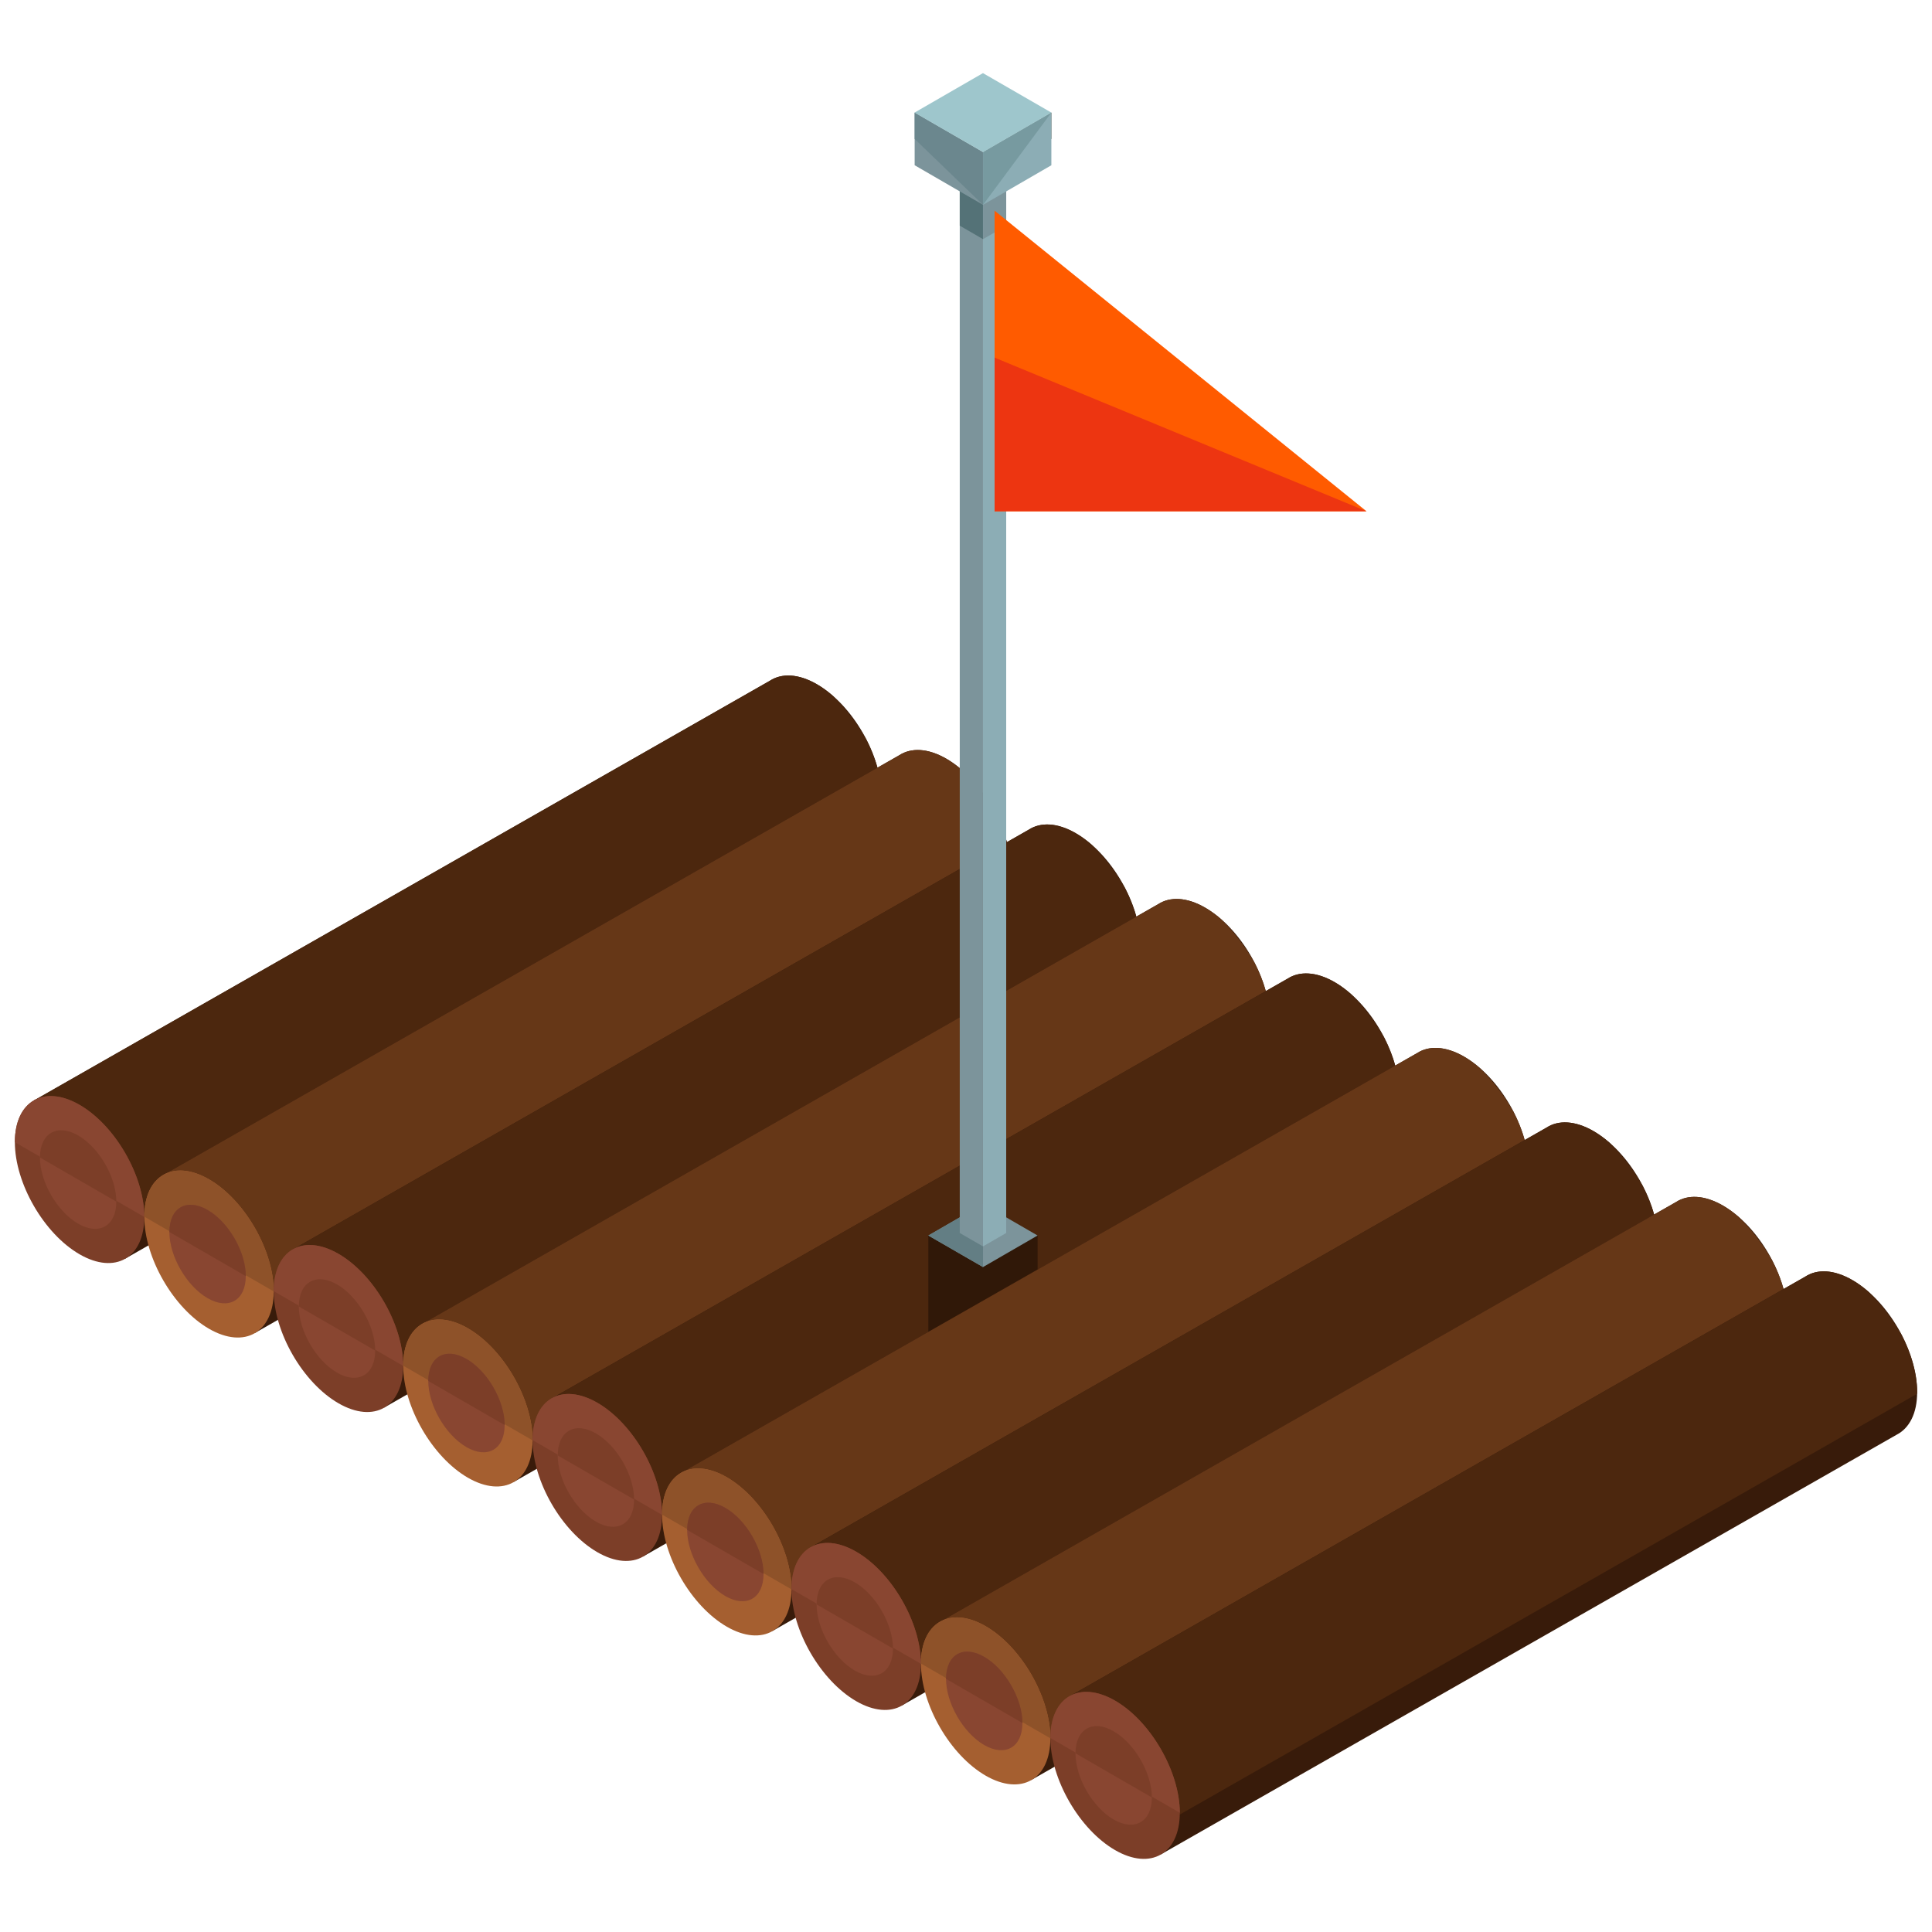 <?xml version="1.0" encoding="utf-8"?>
<!-- Generator: Adobe Illustrator 16.0.0, SVG Export Plug-In . SVG Version: 6.00 Build 0)  -->
<!DOCTYPE svg PUBLIC "-//W3C//DTD SVG 1.1//EN" "http://www.w3.org/Graphics/SVG/1.1/DTD/svg11.dtd">
<svg version="1.1" id="Layer_1" xmlns="http://www.w3.org/2000/svg" xmlns:xlink="http://www.w3.org/1999/xlink" x="0px" y="0px"
	 width="130px" height="130px" viewBox="0 0 130 130" enable-background="new 0 0 130 130" xml:space="preserve">
<g>
	<g>
		<g>
			<g>
				<path fill="#381B0A" d="M51.801,45.807L2.282,74.051l6.145,10.641l49.518-28.246c0.844-0.432,1.379-1.422,1.378-2.861
					c0-2.766-1.958-6.16-4.355-7.543C53.722,45.322,52.598,45.287,51.801,45.807z"/>
				<path fill="#4C270E" d="M59.317,53.695c0-0.039,0.005-0.072,0.005-0.111c0.001-1.236-0.393-2.598-1.041-3.85
					c-0.624-1.086-1.388-2.086-2.239-2.912c-0.345-0.299-0.704-0.566-1.075-0.781c-1.245-0.719-2.369-0.754-3.166-0.234
					L2.282,74.051l5.295,9.17L59.317,53.695z"/>
				<path fill="#7C3E28" d="M1,76.855c-0.001,2.768,1.959,6.16,4.354,7.543s4.354,0.252,4.355-2.512
					c-0.001-2.768-1.961-6.162-4.356-7.545C2.959,72.961,1.001,74.09,1,76.855z"/>
				<path fill="#894631" d="M9.71,81.887c-0.001-2.768-1.961-6.162-4.356-7.545C2.959,72.961,1.001,74.09,1,76.855"/>
				<path fill="#894631" d="M2.688,77.887c0,1.633,1.156,3.635,2.57,4.453c1.414,0.814,2.57,0.148,2.57-1.484
					s-1.156-3.637-2.571-4.453C3.845,75.586,2.689,76.254,2.688,77.887z"/>
				<path fill="#7C3E28" d="M7.829,80.855c0-1.633-1.156-3.637-2.571-4.453c-1.413-0.816-2.568-0.148-2.569,1.484"/>
			</g>
		</g>
		<g>
			<g>
				<path fill="#381B0A" d="M60.51,50.818L10.992,79.062l6.144,10.641l49.519-28.246c0.844-0.432,1.379-1.422,1.378-2.863
					c0-2.766-1.959-6.158-4.355-7.541C62.432,50.334,61.308,50.299,60.51,50.818z"/>
				<path fill="#663717" d="M68.026,58.707c0-0.039,0.006-0.072,0.006-0.113c0.001-1.234-0.394-2.596-1.041-3.848
					c-0.625-1.086-1.388-2.086-2.24-2.912c-0.344-0.299-0.703-0.566-1.074-0.781c-1.245-0.719-2.369-0.754-3.167-0.234
					L10.992,79.062l5.294,9.17L68.026,58.707z"/>
				<path fill="#A55F30" d="M9.71,81.867c-0.001,2.768,1.959,6.16,4.354,7.543s4.354,0.252,4.354-2.514
					c0-2.768-1.96-6.16-4.355-7.543C11.669,77.971,9.711,79.102,9.71,81.867z"/>
				<path fill="#8E5229" d="M18.419,86.896c0-2.768-1.96-6.16-4.355-7.543c-2.395-1.383-4.353-0.252-4.354,2.514"/>
				<path fill="#894631" d="M11.397,82.898c0,1.633,1.157,3.635,2.57,4.453c1.415,0.814,2.571,0.148,2.571-1.484
					s-1.156-3.637-2.571-4.453C12.555,80.598,11.398,81.266,11.397,82.898z"/>
				<path fill="#7C3E28" d="M16.539,85.867c0-1.633-1.156-3.637-2.571-4.453c-1.413-0.816-2.569-0.148-2.57,1.484"/>
			</g>
		</g>
		<g>
			<g>
				<path fill="#381B0A" d="M69.22,55.828L19.702,84.074l6.144,10.641l49.518-28.246c0.845-0.432,1.38-1.422,1.379-2.863
					c0-2.766-1.959-6.158-4.355-7.541C71.142,55.344,70.017,55.311,69.22,55.828z"/>
				<path fill="#4C270E" d="M76.736,63.719c0-0.039,0.006-0.072,0.006-0.113c0.001-1.234-0.394-2.596-1.041-3.85
					c-0.625-1.084-1.388-2.086-2.24-2.91c-0.344-0.301-0.704-0.568-1.074-0.781c-1.245-0.721-2.37-0.754-3.167-0.236L19.702,84.074
					l5.294,9.17L76.736,63.719z"/>
				<path fill="#7C3E28" d="M18.419,86.879c0,2.768,1.96,6.16,4.354,7.543c2.396,1.383,4.354,0.252,4.355-2.514
					c-0.001-2.768-1.96-6.16-4.356-7.543C20.379,82.982,18.42,84.113,18.419,86.879z"/>
				<path fill="#894631" d="M27.129,91.908c-0.001-2.768-1.96-6.16-4.356-7.543c-2.394-1.383-4.353-0.252-4.354,2.514"/>
				<path fill="#894631" d="M20.107,87.91c0,1.633,1.157,3.635,2.57,4.453c1.415,0.814,2.57,0.146,2.57-1.484
					c0-1.633-1.155-3.637-2.571-4.453C21.265,85.609,20.108,86.275,20.107,87.91z"/>
				<path fill="#7C3E28" d="M25.248,90.879c0-1.633-1.155-3.637-2.571-4.453c-1.412-0.816-2.568-0.15-2.569,1.484"/>
			</g>
		</g>
		<g>
			<g>
				<path fill="#381B0A" d="M77.93,60.84L28.411,89.086l6.145,10.639L84.073,71.48c0.844-0.432,1.379-1.422,1.378-2.863
					c0-2.766-1.958-6.158-4.354-7.541C79.851,60.355,78.727,60.322,77.93,60.84z"/>
				<path fill="#663717" d="M85.446,68.729c0-0.037,0.005-0.072,0.005-0.111c0.001-1.234-0.393-2.598-1.041-3.85
					c-0.624-1.084-1.387-2.086-2.239-2.91c-0.345-0.301-0.704-0.568-1.074-0.781c-1.246-0.721-2.37-0.754-3.167-0.236L28.411,89.086
					l5.295,9.17L85.446,68.729z"/>
				<path fill="#A55F30" d="M27.129,91.891c-0.001,2.766,1.96,6.158,4.354,7.541c2.396,1.383,4.354,0.254,4.355-2.512
					c-0.001-2.768-1.96-6.16-4.356-7.543C29.089,87.994,27.13,89.125,27.129,91.891z"/>
				<path fill="#8E5229" d="M35.839,96.92c-0.001-2.768-1.96-6.16-4.356-7.543c-2.394-1.383-4.353-0.252-4.354,2.514"/>
				<path fill="#894631" d="M28.817,92.922c0,1.633,1.157,3.635,2.57,4.451c1.414,0.816,2.57,0.148,2.57-1.482
					c0-1.635-1.156-3.637-2.571-4.453C29.975,90.621,28.818,91.287,28.817,92.922z"/>
				<path fill="#7C3E28" d="M33.958,95.891c0-1.635-1.156-3.637-2.571-4.453c-1.412-0.816-2.568-0.15-2.569,1.484"/>
			</g>
		</g>
		<g>
			<g>
				<path fill="#381B0A" d="M86.639,65.852L37.121,94.096l6.144,10.641l49.519-28.244c0.844-0.432,1.379-1.422,1.378-2.863
					c0-2.766-1.958-6.16-4.355-7.543C88.561,65.367,87.437,65.334,86.639,65.852z"/>
				<path fill="#4C270E" d="M94.156,73.74c0-0.037,0.005-0.072,0.005-0.111c0.001-1.236-0.393-2.598-1.041-3.85
					c-0.625-1.084-1.388-2.086-2.239-2.91c-0.345-0.301-0.704-0.568-1.075-0.783c-1.245-0.719-2.369-0.752-3.167-0.234
					L37.121,94.096l5.294,9.172L94.156,73.74z"/>
				<rect x="62.466" y="83.135" fill="#301808" width="7.351" height="12.965"/>
				<path fill="#7C3E28" d="M35.839,96.902c-0.001,2.766,1.959,6.158,4.354,7.541s4.354,0.252,4.355-2.512
					c-0.001-2.768-1.961-6.162-4.356-7.545C37.798,93.006,35.84,94.135,35.839,96.902z"/>
				<path fill="#894631" d="M44.549,101.932c-0.001-2.768-1.961-6.162-4.356-7.545c-2.395-1.381-4.353-0.252-4.354,2.516"/>
				<path fill="#894631" d="M37.527,97.934c0,1.631,1.156,3.635,2.57,4.451s2.57,0.148,2.57-1.484s-1.156-3.637-2.571-4.451
					C38.684,95.633,37.528,96.299,37.527,97.934z"/>
				<path fill="#7C3E28" d="M42.668,100.9c0-1.633-1.156-3.637-2.571-4.451c-1.413-0.816-2.568-0.15-2.569,1.484"/>
			</g>
		</g>
		<g>
			<g>
				<path fill="#381B0A" d="M95.349,70.863L45.831,99.107l6.144,10.641l49.519-28.244c0.844-0.432,1.379-1.424,1.378-2.863
					c0-2.766-1.959-6.16-4.355-7.543C97.271,70.379,96.146,70.344,95.349,70.863z"/>
				<path fill="#663717" d="M102.865,78.752c0-0.037,0.006-0.072,0.006-0.111c0.001-1.236-0.394-2.598-1.041-3.85
					c-0.625-1.084-1.388-2.086-2.24-2.91c-0.344-0.301-0.704-0.568-1.074-0.783c-1.245-0.719-2.37-0.754-3.167-0.234L45.831,99.107
					l5.294,9.172L102.865,78.752z"/>
				<path fill="#A55F30" d="M44.549,101.914c-0.001,2.766,1.959,6.158,4.354,7.541s4.354,0.252,4.354-2.512
					c-0.001-2.768-1.96-6.162-4.355-7.545C46.508,98.018,44.55,99.146,44.549,101.914z"/>
				<path fill="#8E5229" d="M53.258,106.943c-0.001-2.768-1.96-6.162-4.355-7.545c-2.395-1.381-4.353-0.252-4.354,2.516"/>
				<path fill="#894631" d="M46.236,102.945c0,1.631,1.157,3.635,2.57,4.451c1.415,0.814,2.57,0.148,2.57-1.484
					s-1.155-3.637-2.571-4.453C47.394,100.645,46.237,101.311,46.236,102.945z"/>
				<path fill="#7C3E28" d="M51.377,105.912c0-1.633-1.155-3.637-2.571-4.453c-1.412-0.814-2.568-0.148-2.569,1.486"/>
			</g>
		</g>
		<g>
			<g>
				<path fill="#381B0A" d="M104.059,75.875l-49.518,28.244l6.144,10.641l49.518-28.244c0.845-0.434,1.379-1.424,1.379-2.863
					c0-2.766-1.959-6.16-4.355-7.543C105.979,75.391,104.855,75.355,104.059,75.875z"/>
				<path fill="#4C270E" d="M111.575,83.764c0-0.037,0.006-0.072,0.006-0.111c0-1.236-0.394-2.598-1.042-3.85
					c-0.624-1.084-1.387-2.084-2.239-2.912c-0.344-0.299-0.704-0.566-1.074-0.781c-1.246-0.719-2.37-0.754-3.167-0.234
					l-49.518,28.244l5.294,9.172L111.575,83.764z"/>
				<path fill="#7C3E28" d="M53.258,106.926c-0.001,2.766,1.96,6.158,4.354,7.543c2.396,1.381,4.354,0.25,4.355-2.514
					c-0.001-2.768-1.96-6.162-4.356-7.545C55.218,103.029,53.259,104.158,53.258,106.926z"/>
				<path fill="#894631" d="M61.968,111.955c-0.001-2.768-1.96-6.162-4.356-7.545c-2.394-1.381-4.353-0.252-4.354,2.516"/>
				<path fill="#894631" d="M54.946,107.957c0,1.631,1.157,3.635,2.57,4.451c1.414,0.814,2.57,0.148,2.57-1.482
					c0-1.635-1.156-3.639-2.571-4.455C56.104,105.654,54.947,106.322,54.946,107.957z"/>
				<path fill="#7C3E28" d="M60.087,110.926c0-1.635-1.156-3.639-2.571-4.455c-1.412-0.816-2.568-0.148-2.569,1.486"/>
			</g>
		</g>
		<g>
			<g>
				<path fill="#381B0A" d="M112.769,80.887L63.25,109.131l6.145,10.641l49.518-28.246c0.844-0.432,1.379-1.422,1.378-2.861
					c0-2.766-1.958-6.16-4.355-7.543C114.689,80.402,113.565,80.367,112.769,80.887z"/>
				<path fill="#663717" d="M120.285,88.775c0-0.039,0.005-0.072,0.005-0.111c0.001-1.236-0.393-2.598-1.041-3.85
					c-0.624-1.086-1.387-2.086-2.239-2.912c-0.345-0.299-0.704-0.566-1.075-0.781c-1.245-0.719-2.369-0.754-3.166-0.234
					L63.25,109.131l5.295,9.17L120.285,88.775z"/>
				<path fill="#A55F30" d="M61.968,111.936c-0.001,2.768,1.959,6.16,4.354,7.543s4.354,0.252,4.355-2.512
					c-0.001-2.768-1.961-6.162-4.356-7.545C63.927,108.041,61.969,109.17,61.968,111.936z"/>
				<path fill="#8E5229" d="M70.678,116.967c-0.001-2.768-1.961-6.162-4.356-7.545c-2.395-1.381-4.353-0.252-4.354,2.514"/>
				<path fill="#894631" d="M63.656,112.969c0,1.631,1.156,3.633,2.57,4.451c1.414,0.814,2.57,0.148,2.57-1.484
					s-1.156-3.635-2.571-4.453C64.812,110.666,63.657,111.334,63.656,112.969z"/>
				<path fill="#7C3E28" d="M68.797,115.936c0-1.633-1.156-3.635-2.571-4.453c-1.413-0.816-2.568-0.148-2.569,1.486"/>
			</g>
		</g>
		<g>
			<g>
				<path fill="#381B0A" d="M121.478,85.898L71.96,114.143l6.144,10.641l49.519-28.246c0.844-0.432,1.379-1.422,1.378-2.863
					c0-2.766-1.958-6.158-4.355-7.539C123.399,85.414,122.275,85.379,121.478,85.898z"/>
				<path fill="#4C270E" d="M128.994,93.787c0-0.039,0.006-0.072,0.006-0.113c0.001-1.234-0.394-2.596-1.041-3.848
					c-0.625-1.086-1.388-2.086-2.239-2.912c-0.345-0.299-0.704-0.566-1.075-0.779c-1.245-0.721-2.369-0.756-3.167-0.236
					L71.96,114.143l5.294,9.17L128.994,93.787z"/>
				<path fill="#7C3E28" d="M70.678,116.947c-0.001,2.768,1.959,6.16,4.354,7.543s4.354,0.252,4.355-2.514
					c-0.001-2.768-1.961-6.16-4.356-7.543C72.637,113.051,70.679,114.182,70.678,116.947z"/>
				<path fill="#894631" d="M79.388,121.977c-0.001-2.768-1.961-6.16-4.356-7.543c-2.395-1.383-4.353-0.252-4.354,2.514"/>
				<path fill="#894631" d="M72.366,117.979c0,1.633,1.156,3.635,2.57,4.453c1.414,0.814,2.57,0.148,2.57-1.484
					s-1.156-3.637-2.571-4.453C73.522,115.678,72.366,116.346,72.366,117.979z"/>
				<path fill="#7C3E28" d="M77.507,120.947c0-1.633-1.156-3.637-2.571-4.453c-1.413-0.816-2.569-0.148-2.569,1.484"/>
			</g>
		</g>
	</g>
	<g>
		<g>
			<g>
				<polygon fill="#7C949B" points="66.145,85.258 69.816,83.135 66.145,81.01 62.466,83.135 				"/>
				<polyline fill="#637E84" points="66.145,81.01 62.466,83.135 66.145,85.258 				"/>
				<g>
					<polygon fill="#8CADB5" points="67.705,12.242 66.143,13.145 66.143,83.867 67.705,82.965 					"/>
					<polygon fill="#7C949B" points="64.58,12.242 66.143,13.145 66.143,83.867 64.58,82.965 					"/>
					<polygon fill="#7C949B" points="67.705,12.242 67.705,15.188 66.147,16.09 66.147,14.318 66.147,14.314 66.147,13.143 					"/>
					<polygon fill="#547277" points="66.141,14.314 66.141,14.318 66.141,16.09 64.58,15.186 64.58,12.242 66.141,13.145 					"/>
				</g>
			</g>
			<g>
				<g>
					<polyline fill="#444738" points="70.744,9.35 70.744,7.576 66.147,10.234 					"/>
					<path fill="#A2CE02" d="M66.147,10.234"/>
				</g>
				<g>
					<polygon fill="#8CADB5" points="70.744,7.576 70.744,9.35 70.744,11.119 66.147,13.781 66.147,12.01 66.147,12.006 
						66.147,10.234 					"/>
					<polyline fill="#779AA0" points="66.147,13.781 66.147,12.01 66.147,12.006 66.147,10.234 70.744,7.576 					"/>
					<path fill="#C49427" d="M66.147,12.006"/>
					<polygon fill="#7C949B" points="66.141,10.234 66.141,12.006 66.141,12.01 66.141,13.781 61.545,11.119 61.545,9.35 
						61.545,7.576 					"/>
					<polyline fill="#6B878E" points="61.545,9.35 61.545,7.576 66.141,10.234 66.141,12.006 66.141,12.01 66.141,13.781 					"/>
				</g>
				<g>
					<path fill="#C49427" d="M66.147,13.777"/>
				</g>
				<polygon fill="#9EC6CC" points="70.744,7.576 66.147,10.234 64.301,9.17 61.538,7.576 66.141,4.92 				"/>
			</g>
		</g>
		<polygon fill="#FF5B00" points="66.924,14.176 66.924,34.402 91.947,34.402 		"/>
		<polygon fill="#ED3511" points="66.924,24.064 66.924,34.402 91.947,34.402 		"/>
	</g>
</g>
</svg>
